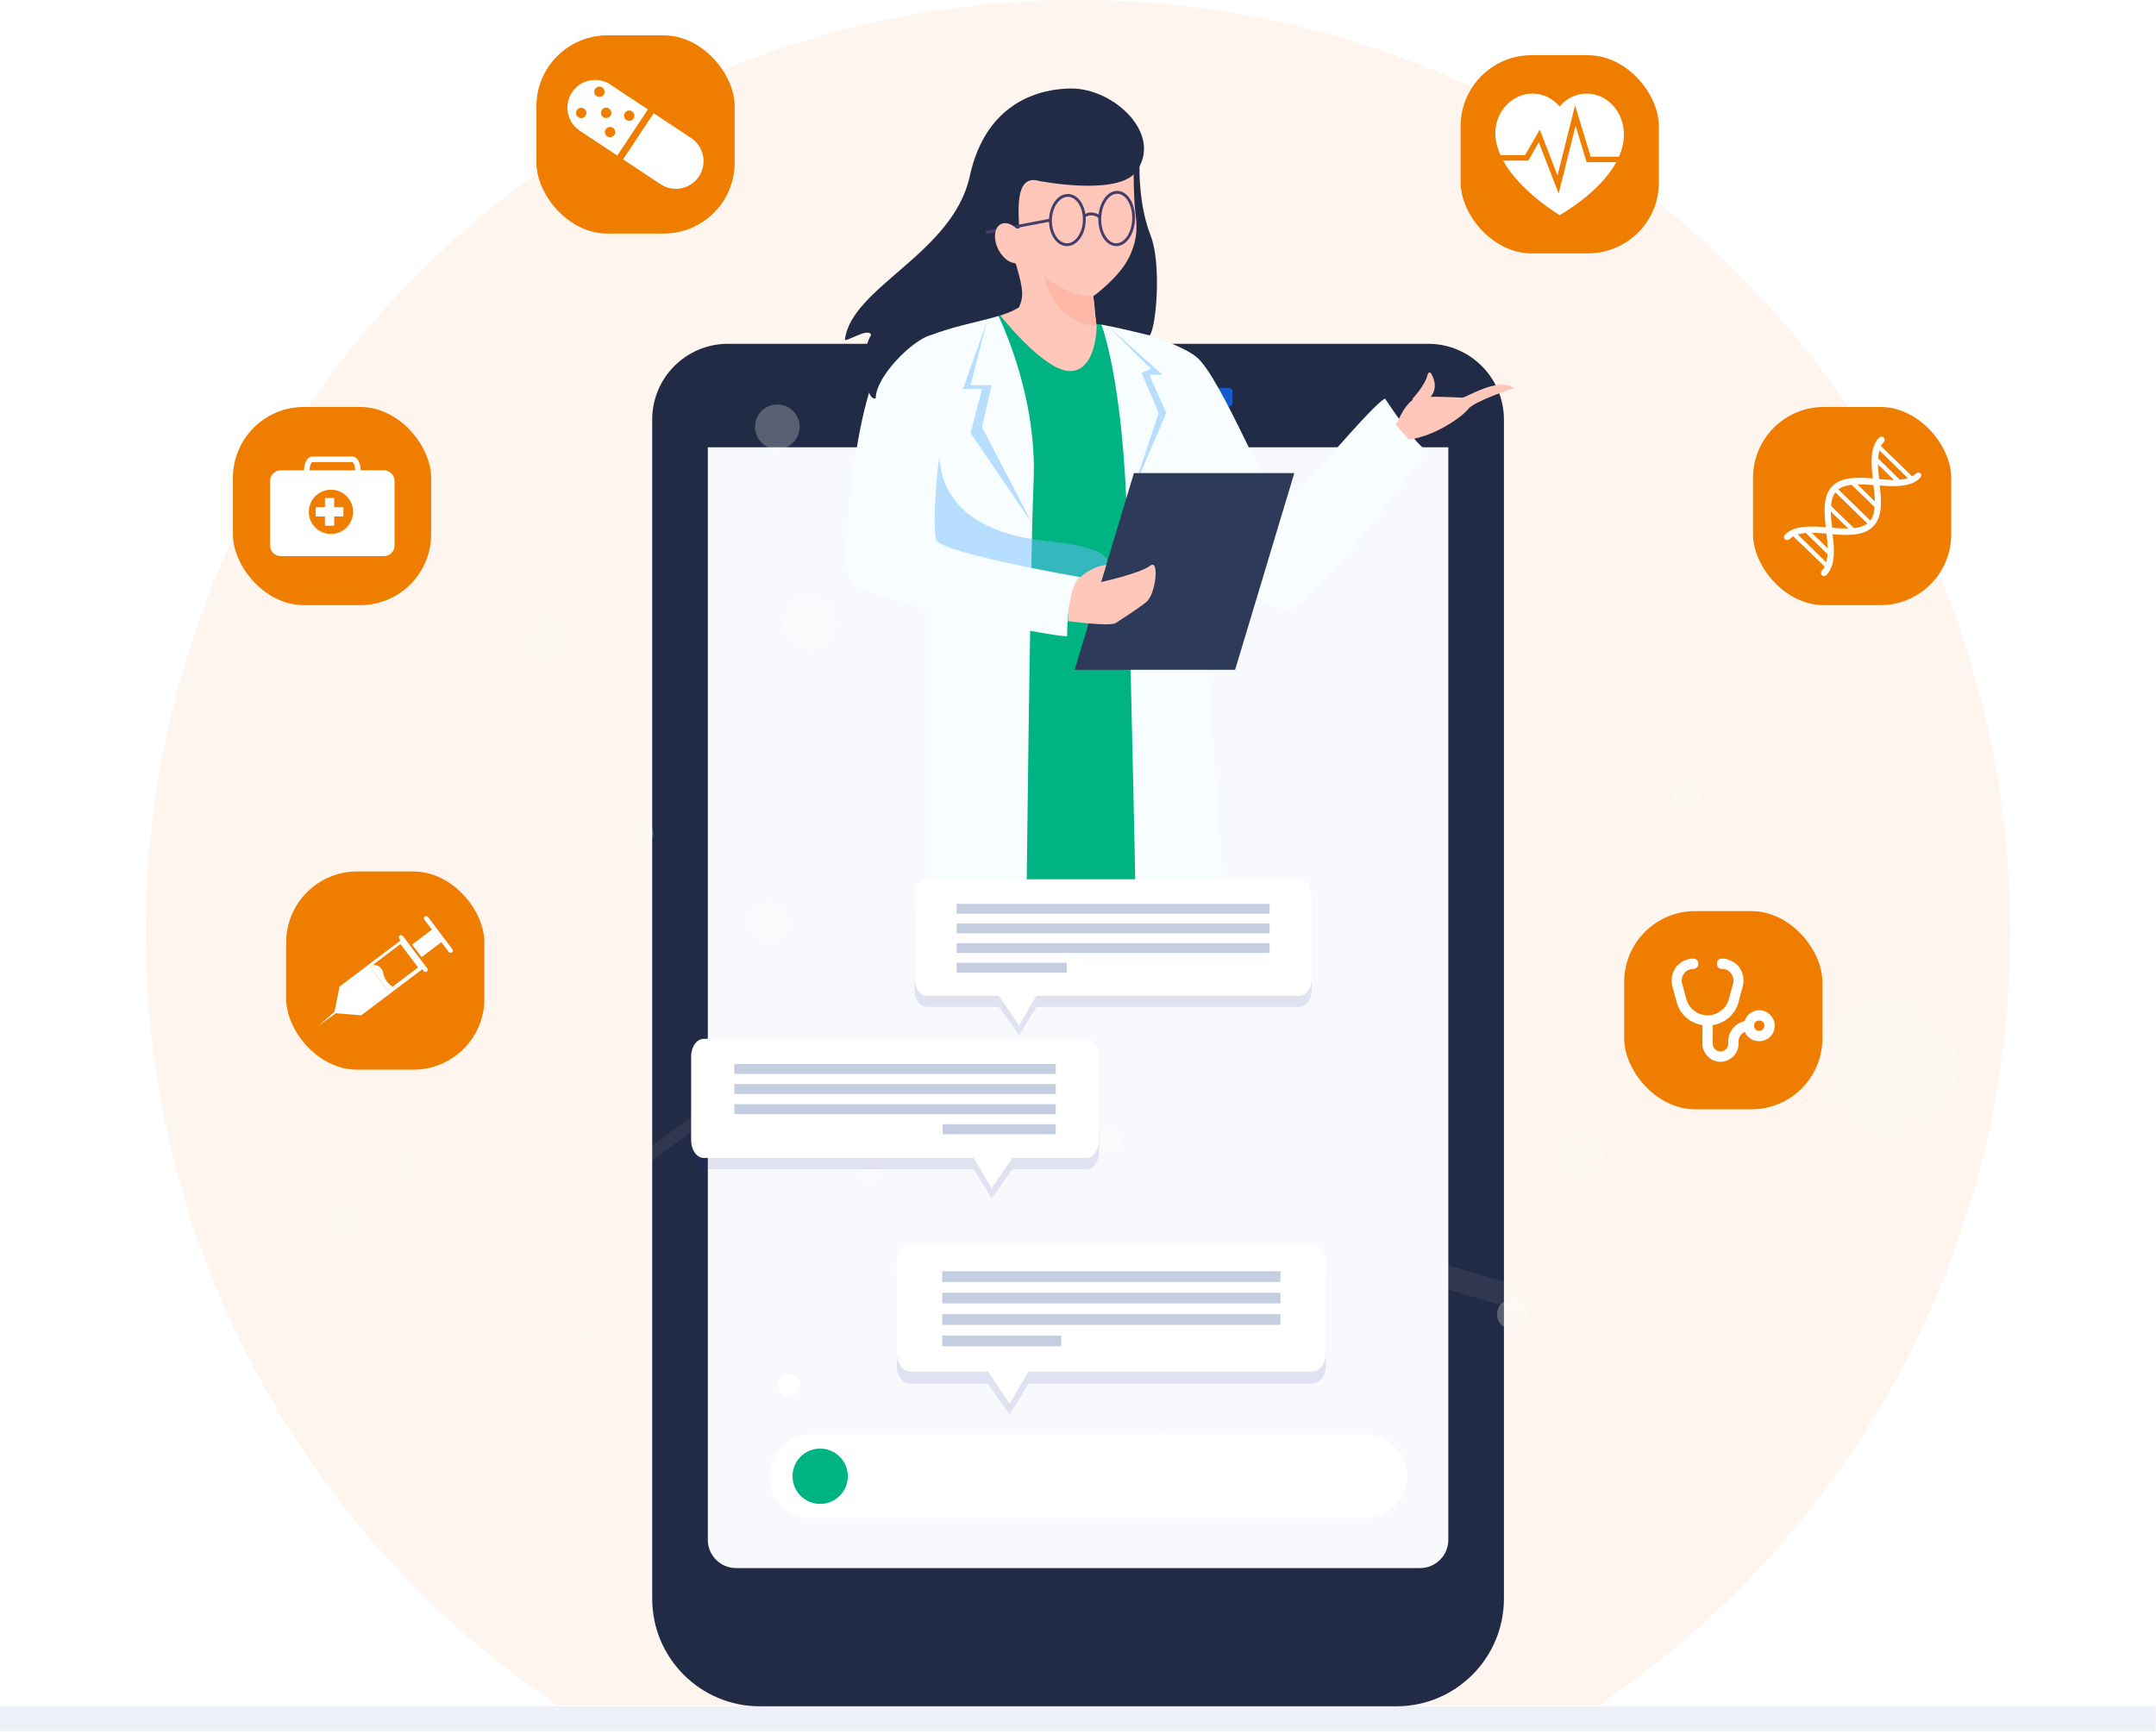 <svg width="608" height="489" viewBox="0 0 608 489" fill="none" xmlns="http://www.w3.org/2000/svg">
<path opacity="0.07" d="M566.9 262.897C566.9 349.447 525.077 426.228 460.538 474.13C457.303 476.534 454.008 478.864 450.661 481.117H157.351C154.004 478.864 150.71 476.534 147.474 474.13C82.935 426.228 41.112 349.447 41.112 262.897C41.112 117.703 158.812 0 304.006 0C449.201 0 566.9 117.703 566.9 262.897Z" fill="#EF7D00"/>
<path d="M402.739 96.968H205.297C193.492 96.968 183.922 106.538 183.922 118.342V450.894C183.922 467.673 197.524 481.275 214.303 481.275H393.733C410.512 481.275 424.114 467.673 424.114 450.894V118.342C424.114 106.538 414.544 96.968 402.739 96.968Z" fill="#222B45"/>
<path d="M408.429 126.153V434.317C408.429 438.713 404.865 442.276 400.47 442.276H207.566C203.171 442.276 199.607 438.713 199.607 434.317V126.153H408.429Z" fill="#F7F9FC"/>
<path d="M346.539 114.691H261.497C260.931 114.691 260.471 114.232 260.471 113.665V110.431C260.471 109.864 260.931 109.405 261.497 109.405H346.539C347.105 109.405 347.565 109.864 347.565 110.431V113.665C347.565 114.232 347.105 114.691 346.539 114.691Z" fill="#155BCD"/>
<g opacity="0.25">
<path opacity="0.25" d="M321.45 331.338L319.6 337.644L431.211 370.421L433.062 364.115L321.45 331.338Z" fill="white"/>
</g>
<path opacity="0.25" d="M309.412 158.011C310.179 159.573 309.548 161.46 307.986 162.227C306.425 162.995 304.539 162.363 303.772 160.801C303.005 159.239 303.636 157.352 305.198 156.585C306.75 155.809 308.636 156.45 309.412 158.011Z" fill="white"/>
<path opacity="0.25" d="M234.92 172.482C236.716 176.12 235.227 180.526 231.59 182.331C227.953 184.128 223.549 182.638 221.744 179.009C219.948 175.371 221.437 170.966 225.065 169.16C228.711 167.355 233.125 168.844 234.92 172.482Z" fill="white"/>
<path opacity="0.25" d="M484.46 279.854C486.256 283.493 484.766 287.898 481.138 289.703C477.501 291.5 473.097 290.01 471.292 286.372C469.496 282.734 470.985 278.329 474.622 276.523C478.25 274.727 482.655 276.216 484.46 279.854Z" fill="white"/>
<path opacity="0.25" d="M224.857 117.587C226.401 120.701 225.128 124.484 222.006 126.027C218.892 127.571 215.111 126.298 213.567 123.175C212.024 120.06 213.306 116.278 216.419 114.734C219.542 113.19 223.314 114.472 224.857 117.587Z" fill="white"/>
<path opacity="0.25" d="M430.121 368.838C431.15 370.914 430.302 373.433 428.217 374.462C426.141 375.491 423.623 374.643 422.594 372.557C421.566 370.481 422.414 367.962 424.499 366.933C426.574 365.904 429.092 366.753 430.121 368.838Z" fill="white"/>
<path opacity="0.25" d="M514.463 158.336C518.851 156.841 521.196 152.071 519.701 147.682C518.206 143.293 513.437 140.947 509.049 142.442C504.661 143.937 502.316 148.708 503.811 153.097C505.306 157.486 510.075 159.832 514.463 158.336Z" fill="white"/>
<path opacity="0.25" d="M296.254 99.649C297.283 101.725 296.435 104.244 294.35 105.273C292.274 106.302 289.756 105.454 288.728 103.368C287.699 101.292 288.547 98.773 290.632 97.744C292.708 96.715 295.226 97.564 296.254 99.649Z" fill="white"/>
<path d="M331.966 406.744C332.995 408.82 332.147 411.339 330.062 412.368C327.986 413.397 325.468 412.549 324.44 410.463C323.411 408.387 324.259 405.868 326.344 404.839C328.429 403.819 330.947 404.668 331.966 406.744Z" fill="white"/>
<path opacity="0.25" d="M315.973 320.397C316.74 321.958 316.109 323.845 314.547 324.613C312.986 325.38 311.1 324.748 310.333 323.186C309.566 321.624 310.197 319.738 311.759 318.97C313.32 318.203 315.206 318.844 315.973 320.397Z" fill="white"/>
<path opacity="0.25" d="M479.533 222.558C480.562 224.634 479.713 227.153 477.628 228.182C475.553 229.211 473.035 228.362 472.006 226.277C470.977 224.201 471.825 221.682 473.91 220.653C475.986 219.624 478.504 220.472 479.533 222.558Z" fill="white"/>
<path opacity="0.25" d="M451.898 322.915C453.441 326.03 452.168 329.812 449.046 331.356C445.932 332.9 442.151 331.627 440.607 328.503C439.064 325.389 440.346 321.606 443.459 320.063C446.573 318.519 450.354 319.792 451.898 322.915Z" fill="white"/>
<path opacity="0.25" d="M549.638 291.894C554.387 301.476 550.471 313.099 540.847 317.848C531.266 322.597 519.643 318.681 514.893 309.058C510.144 299.476 514.06 287.853 523.684 283.104C533.265 278.354 544.889 282.27 549.638 291.894Z" fill="white"/>
<g opacity="0.25">
<path opacity="0.25" d="M205.22 307.422L156.759 343.112L158.776 345.852L207.238 310.163L205.22 307.422Z" fill="white"/>
</g>
<path opacity="0.25" d="M217.855 254.849C220.815 255.417 222.755 258.288 222.186 261.249C221.618 264.21 218.748 266.151 215.788 265.582C212.828 265.013 210.887 262.143 211.456 259.182C212.024 256.212 214.894 254.28 217.855 254.849Z" fill="white"/>
<path opacity="0.25" d="M97.29 339.706C99.826 340.194 101.487 342.658 101 345.195C100.512 347.732 98.048 349.393 95.512 348.905C92.976 348.418 91.316 345.953 91.803 343.417C92.299 340.88 94.754 339.219 97.29 339.706Z" fill="white"/>
<path opacity="0.25" d="M246.03 327.104C247.726 327.429 248.828 329.072 248.503 330.76C248.178 332.458 246.535 333.559 244.848 333.234C243.151 332.909 242.05 331.266 242.375 329.578C242.7 327.89 244.333 326.779 246.03 327.104Z" fill="white"/>
<path opacity="0.25" d="M159.756 180.868C160.034 177.429 157.471 174.416 154.033 174.138C150.595 173.861 147.583 176.424 147.306 179.863C147.029 183.302 149.591 186.315 153.029 186.592C156.467 186.87 159.479 184.307 159.756 180.868Z" fill="white"/>
<path opacity="0.25" d="M115.882 325.804C117.579 326.129 118.68 327.772 118.355 329.46C118.03 331.158 116.387 332.259 114.7 331.934C113.003 331.609 111.902 329.966 112.227 328.278C112.552 326.581 114.194 325.479 115.882 325.804Z" fill="white"/>
<path d="M223.117 387.7C224.813 388.025 225.914 389.668 225.59 391.356C225.265 393.053 223.622 394.155 221.934 393.83C220.238 393.505 219.137 391.862 219.462 390.174C219.786 388.485 221.42 387.375 223.117 387.7Z" fill="white"/>
<path opacity="0.25" d="M165.953 372.873C167.225 373.117 168.055 374.345 167.812 375.617C167.568 376.89 166.341 377.721 165.068 377.477C163.796 377.233 162.965 376.006 163.209 374.733C163.453 373.451 164.68 372.62 165.953 372.873Z" fill="white"/>
<path opacity="0.25" d="M181.728 231.955C183.424 232.28 184.525 233.923 184.2 235.611C183.875 237.308 182.233 238.41 180.545 238.085C178.849 237.76 177.748 236.117 178.072 234.429C178.397 232.741 180.031 231.63 181.728 231.955Z" fill="white"/>
<path opacity="0.25" d="M228.666 293.531C231.202 294.019 232.872 296.483 232.376 299.02C231.888 301.556 229.424 303.218 226.888 302.73C224.352 302.243 222.692 299.778 223.179 297.241C223.666 294.696 226.13 293.035 228.666 293.531Z" fill="white"/>
<path opacity="0.25" d="M266.391 254.695C268.087 255.02 269.188 256.663 268.863 258.351C268.539 260.048 266.896 261.15 265.208 260.825C263.512 260.5 262.411 258.857 262.736 257.169C263.06 255.471 264.694 254.361 266.391 254.695Z" fill="white"/>
<path d="M304.377 373.843C304.377 376.609 302.136 378.859 299.362 378.859C296.597 378.859 294.347 376.619 294.347 373.843C294.347 371.077 296.587 368.827 299.362 368.827C302.136 368.827 304.377 371.068 304.377 373.843Z" stroke="white" stroke-width="0.486" stroke-miterlimit="10"/>
<path d="M384.969 428.238H228.784C222.255 428.238 216.959 422.94 216.959 416.41C216.959 409.879 222.255 404.582 228.784 404.582H384.969C391.498 404.582 396.794 409.879 396.794 416.41C396.794 422.94 391.498 428.238 384.969 428.238Z" fill="white"/>
<path d="M239.094 416.375C239.094 420.677 235.608 424.176 231.292 424.176C226.99 424.176 223.491 420.691 223.491 416.375C223.491 412.073 226.976 408.573 231.292 408.573C235.594 408.588 239.094 412.073 239.094 416.375Z" fill="#00B383"/>
<g filter="url(#filter0_dd)">
<path d="M334.31 223.21L331.075 256.073H281.53L275.604 211.898L310.617 206.513C310.606 206.513 340.225 203.821 334.31 223.21Z" fill="#00B383"/>
<path d="M304.147 80.982C304.147 80.982 329.457 88.527 330.542 96.061C331.617 103.607 330.542 208.121 330.542 208.121C330.542 208.121 280.997 212.431 275.603 208.121C270.22 203.811 263.751 89.059 268.602 85.292C273.454 81.525 291.221 78.832 291.221 78.832L304.147 80.982Z" fill="#00B383"/>
<path d="M280.988 79.907C280.988 79.907 292.563 102.266 291.488 127.583C290.414 152.9 289.328 259.574 289.328 259.574L262.401 253.115V104.426C262.401 104.426 266.699 89.713 280.988 79.907Z" fill="#F8FDFF"/>
<path opacity="0.47" d="M292.849 165.031L257.836 161.796L266.454 109.545C266.454 109.545 254.602 140.257 294.998 144.567C335.726 148.911 291.619 161.641 291.619 161.641" fill="#6FBCFF"/>
<path d="M310.428 83.098C310.428 83.098 316.808 98.487 317.883 140.513C318.957 182.538 320.574 259.574 320.574 259.574L345.884 257.425C345.884 257.425 336.724 107.119 330.809 95.806C324.883 84.483 310.428 83.098 310.428 83.098Z" fill="#F8FDFF"/>
<path d="M310.338 82.877C310.338 82.877 330.265 87.187 337.265 92.571C344.266 97.956 358.809 135.128 361.501 134.596C364.193 134.054 386.811 106.044 390.588 104.427C390.588 104.427 399.748 118.431 402.44 118.974C402.44 118.974 374.97 157.221 365.278 163.149C355.586 169.076 332.425 136.746 332.425 136.746L310.338 82.877Z" fill="#F8FDFF"/>
<path d="M398.321 104.482C398.321 104.482 401.976 100.637 402.641 97.502C402.74 97.037 403.349 96.937 403.593 97.347C404.568 99.042 405.642 102.122 402.707 104.693C398.398 108.46 398.321 104.482 398.321 104.482Z" fill="#FFC6BA"/>
<path d="M393.546 111.695C394.089 111.695 396.238 104.693 400.004 104.15C403.77 103.607 411.313 104.15 412.388 104.15C413.462 104.15 422.622 98.222 426.931 101.458C426.931 101.458 415.622 105.225 414.005 107.385C412.388 109.535 404.844 114.93 397.312 116.005" fill="#FFC6BA"/>
<path opacity="0.47" d="M278.273 82.821L273.71 100.648H279.636L276.944 112.503L291.111 139.715L273.71 114.121L276.944 101.723H271.561L278.273 82.821Z" fill="#6FBCFF"/>
<path opacity="0.47" d="M312.221 83.818L327.839 97.69H324.073L328.914 108.459L319.222 131.084L326.765 108.459L321.913 97.147L324.605 96.072L312.221 83.818Z" fill="#6FBCFF"/>
<path d="M365.001 125.433H319.764L303.061 180.92H348.309L365.001 125.433Z" fill="#2E3A59"/>
<path d="M301.722 158.029C301.722 158.029 305.543 152.124 311.979 151.304L310.516 156.168C310.516 156.168 321.648 153.72 324.34 151.559C327.032 149.41 325.957 159.636 323.266 161.797C320.574 163.946 316.265 166.649 314.648 167.724C313.031 168.799 301.179 167.181 301.179 167.181L301.722 158.029Z" fill="#FFC6BA"/>
<path d="M280.71 80.716C280.71 80.716 257.017 86.644 249.474 93.646C241.93 100.648 236.547 149.676 239.782 155.603C243.016 161.531 296.604 171.492 300.913 171.492C300.913 171.492 300.913 156.944 304.679 154.795C304.679 154.795 265.634 148.058 264.017 144.291C262.4 140.513 264.56 92.028 280.71 80.716Z" fill="#F8FDFF"/>
<path d="M324.472 58.411C321.343 50.414 321.141 40.591 321.43 36.679C320.706 37.259 319.084 38.505 318.389 38.853C317.52 39.287 320.127 51.457 320.127 57.541C320.127 62.409 310.568 68.552 305.788 71.015C305.788 71.305 305.006 80.716 305.354 83.15C307.439 82.454 318.746 85.297 324.25 86.601C326.072 84.148 327.6 66.408 324.472 58.411Z" fill="#222B45"/>
<path d="M319.693 40.591C319.693 40.997 319.693 47.545 320.127 51.456C320.562 55.368 321.12 58.845 318.451 64.495C315.782 70.145 308.31 75.562 308.31 75.562C308.31 75.562 308.719 80.19 309.265 84.053C309.265 84.053 309.254 96.657 301.716 96.657C294.178 96.657 281.457 80.19 281.457 80.19C281.457 80.19 290.527 70.991 282.87 59.959C275.2 48.926 302.02 26.351 318.451 40.142" fill="#FFC6BA"/>
<path d="M293.019 43.039C293.019 43.039 315.235 47.403 320.393 40.431C328.082 30.031 314.31 16.962 302.143 16.962C294.322 16.962 278.175 20.005 273.466 41.735C268.757 63.466 240.009 73.028 238.271 87.805C238.651 88.566 245.009 84.185 245.658 86.502C242.616 90.848 243.917 105.543 246.961 104.321C246.961 98.236 257.338 87.805 262.552 86.502C272.98 82.59 282.012 82.059 287.37 78.678C288.673 75.636 288.673 73.897 286.501 66.509C285.28 65.205 282.431 62.163 282.431 62.163V55.643L287.37 56.513C287.37 52.166 285.907 41.001 293.019 43.039Z" fill="#222B45"/>
<path d="M296.235 53.922C296.109 57.758 298.142 60.929 300.785 61.017C303.428 61.093 305.668 58.042 305.783 54.206C305.909 50.37 303.876 47.199 301.233 47.111C298.602 47.035 296.361 50.087 296.235 53.922Z" stroke="#453E6B" stroke-width="0.809" stroke-miterlimit="10"/>
<path d="M310.138 53.479C310.012 57.555 312.046 60.924 314.688 61.017C317.331 61.098 319.571 57.856 319.686 53.78C319.813 49.705 317.779 46.335 315.136 46.243C312.505 46.162 310.265 49.404 310.138 53.479Z" stroke="#453E6B" stroke-width="0.809" stroke-miterlimit="10"/>
<path d="M296.23 54.064L277.981 57.541" stroke="#453E6B" stroke-width="0.809" stroke-miterlimit="10"/>
<path d="M310.134 53.195C310.134 53.195 308.026 51.431 305.789 52.929" stroke="#453E6B" stroke-width="0.809" stroke-miterlimit="10"/>
<path d="M281.497 62.274C282.969 65.25 285.697 66.909 287.588 65.972C289.492 65.035 289.835 61.869 288.375 58.893C286.903 55.917 284.175 54.258 282.284 55.195C280.38 56.133 280.025 59.298 281.497 62.274Z" fill="#FFC6BA"/>
<path d="M308.31 75.562C303.209 75.898 296.702 71.938 294.413 69.838C297.159 81.264 305.53 84.12 309.127 83.7C308.964 82.3 308.702 77.914 308.31 75.562Z" fill="#FFB7A8"/>
</g>
<path d="M607.904 481.275H0V488.262H607.904V481.275Z" fill="#EDF1F7"/>
<rect x="411.907" y="15.565" width="55.899" height="55.899" rx="20" fill="#EF7D00"/>
<path d="M434.215 36.546L439.226 49.495L444.175 29.685L448.579 44.194H456.552C457.425 42.214 457.955 40.117 457.955 37.941C457.955 31.564 453.255 26.395 447.457 26.395C444.448 26.395 441.744 27.783 439.826 30.013C437.909 27.791 435.204 26.395 432.196 26.395C426.397 26.395 421.464 31.572 421.697 37.941C421.768 39.945 422.298 41.894 423.124 43.749H430.092L434.215 36.546Z" fill="white"/>
<path d="M444.324 35.493L439.546 54.602L433.95 40.132L430.996 45.301H423.903C428.736 54.142 439.834 60.667 439.834 60.667C439.834 60.667 450.98 54.547 455.796 45.745H447.433L444.324 35.493Z" fill="white"/>
<rect x="151.277" y="9.975" width="55.899" height="55.899" rx="20" fill="#EF7D00"/>
<path d="M186.284 51.962C189.874 54.344 194.724 53.361 197.106 49.762C199.487 46.171 198.505 41.32 194.906 38.937L184.337 31.938L175.714 44.954L186.284 51.962Z" fill="white"/>
<path d="M182.711 30.86L172.133 23.852C168.543 21.47 163.693 22.453 161.311 26.052C158.93 29.643 159.912 34.494 163.51 36.877L174.08 43.884L182.711 30.86ZM167.813 25.078C168.256 24.4 169.169 24.218 169.838 24.67C170.516 25.113 170.699 26.026 170.247 26.695C169.803 27.374 168.891 27.556 168.221 27.104C167.552 26.661 167.361 25.756 167.813 25.078ZM176.218 31.825C176.661 31.156 177.574 30.964 178.243 31.416C178.913 31.86 179.104 32.773 178.652 33.442C178.209 34.12 177.296 34.303 176.627 33.851C175.957 33.408 175.775 32.495 176.218 31.825ZM169.725 31.025C170.168 30.347 171.081 30.165 171.75 30.617C172.42 31.06 172.611 31.973 172.159 32.642C171.716 33.321 170.803 33.503 170.134 33.051C169.456 32.608 169.273 31.703 169.725 31.025ZM162.685 31.051C163.128 30.373 164.04 30.191 164.71 30.643C165.388 31.086 165.57 31.999 165.118 32.669C164.675 33.347 163.762 33.529 163.093 33.077C162.424 32.634 162.241 31.721 162.685 31.051ZM170.82 36.442C171.264 35.773 172.176 35.581 172.846 36.033C173.524 36.477 173.706 37.39 173.254 38.059C172.811 38.729 171.898 38.92 171.229 38.468C170.56 38.024 170.377 37.111 170.82 36.442Z" fill="white"/>
<rect x="65.682" y="114.785" width="55.899" height="55.899" rx="20" fill="#EF7D00"/>
<path d="M96.838 143.069H94.239V140.469H91.64V143.069H89.04V145.669H91.64V148.277H94.239V145.669H96.838V143.069Z" fill="white"/>
<path d="M108.264 132.66H79.176C77.516 132.66 76.162 134.014 76.162 135.675V153.838C76.162 155.5 77.516 156.854 79.176 156.854H108.264C109.924 156.854 111.278 155.5 111.278 153.838V135.675C111.278 134.014 109.924 132.66 108.264 132.66ZM93.328 150.616C89.88 150.616 87.082 147.817 87.082 144.369C87.082 140.92 89.88 138.122 93.328 138.122C96.775 138.122 99.573 140.92 99.573 144.369C99.573 147.817 96.775 150.616 93.328 150.616Z" fill="white"/>
<path d="M101.721 134.222H100.159V132.741C100.159 131.18 99.546 130.322 99.347 130.322H88.102C87.894 130.322 87.29 131.18 87.29 132.741V134.222H85.728V132.741C85.728 130.475 86.748 128.76 88.102 128.76H99.347C100.701 128.76 101.721 130.475 101.721 132.741V134.222V134.222Z" fill="white"/>
<rect x="494.358" y="114.785" width="55.899" height="55.899" rx="20" fill="#EF7D00"/>
<path d="M541.611 133.537C541.242 133.23 540.689 133.23 540.321 133.537C540.014 133.844 539.645 134.151 539.215 134.336L530.43 125.797C530.615 125.367 530.922 124.998 531.229 124.691C531.597 124.322 531.536 123.769 531.229 123.401C530.86 123.094 530.307 123.094 529.939 123.401C527.174 126.227 527.666 131.203 528.157 134.95C526.744 134.827 525.27 134.704 523.857 134.766C520.478 134.827 518.205 135.564 516.669 137.162C514.151 139.803 514.335 144.104 514.888 148.711C513.475 148.588 512 148.465 510.526 148.527C507.147 148.527 504.874 149.264 503.339 150.861C503.154 151.045 503.093 151.291 503.093 151.475C503.093 151.66 503.216 151.967 503.339 152.09C503.707 152.397 504.26 152.397 504.629 152.09C504.936 151.783 505.304 151.475 505.734 151.291L514.581 159.83C514.396 160.26 514.089 160.629 513.782 160.936C513.413 161.305 513.475 161.858 513.782 162.226C513.966 162.41 514.212 162.472 514.396 162.472C514.642 162.472 514.888 162.349 515.011 162.226C517.775 159.4 517.284 154.424 516.792 150.677C518.205 150.8 519.68 150.923 521.093 150.861C524.471 150.8 526.744 150.062 528.28 148.465C531.045 145.639 530.553 140.663 530.062 136.916C531.475 137.039 532.949 137.162 534.423 137.1C537.802 137.039 540.075 136.302 541.55 134.704C541.734 134.52 541.795 134.274 541.795 134.09C541.918 133.906 541.795 133.66 541.611 133.537ZM526.621 147.667C525.7 148.342 524.471 148.772 522.813 148.957L516.362 142.691C516.485 141.216 516.792 139.865 517.591 138.882L526.621 147.667ZM521.215 149.08C519.741 149.08 518.205 149.018 516.669 148.834C516.485 147.359 516.301 145.824 516.301 144.288L521.215 149.08ZM518.389 138.022C519.311 137.346 520.54 136.916 522.137 136.732L528.649 142.998C528.526 144.472 528.219 145.824 527.42 146.807L518.389 138.022ZM523.796 136.609C525.27 136.609 526.806 136.67 528.342 136.855C528.526 138.329 528.71 139.865 528.71 141.401L523.796 136.609ZM529.939 135.134C529.754 133.783 529.632 132.37 529.57 130.957L534.116 135.38C532.826 135.38 531.413 135.257 529.939 135.134ZM515.072 150.493C515.256 151.844 515.379 153.257 515.441 154.67L510.895 150.247C512.185 150.308 513.598 150.37 515.072 150.493ZM538.048 134.889C537.372 135.073 536.635 135.196 535.775 135.319L529.632 129.298C529.693 128.5 529.816 127.762 530 127.025L538.048 134.889ZM506.963 150.738C507.639 150.554 508.376 150.431 509.236 150.308L515.379 156.329C515.318 157.127 515.195 157.864 515.011 158.602L506.963 150.738Z" fill="white"/>
<rect x="80.705" y="245.799" width="55.899" height="55.899" rx="20" fill="#EF7D00"/>
<path d="M89.788 289.331L95.068 284.745L95.456 285.25L89.788 289.331Z" fill="white"/>
<path d="M110.725 278.29L109.299 279.365L104.327 272.774L105.148 272.152L112.936 266.266L117.909 272.856L111.168 277.956L111.98 278.733L119.597 272.982L113.478 264.875L95.753 278.263L94.255 285.756L101.872 286.37L111.89 278.805C111.583 278.724 111.168 278.561 110.725 278.29Z" fill="white"/>
<path d="M108.262 275.149L105.157 272.152L104.336 272.775L109.309 279.365L110.735 278.29C109.778 277.722 108.704 276.701 108.262 275.149Z" fill="white"/>
<path d="M110.726 278.29C111.168 278.561 111.583 278.723 111.89 278.805L111.98 278.741L111.168 277.965L110.726 278.29Z" fill="white"/>
<path d="M108.144 274.67C107.63 271.881 105.157 272.161 105.157 272.161L108.262 275.158C108.217 274.995 108.172 274.833 108.144 274.67Z" fill="white"/>
<path d="M119.471 273.876L112.585 264.758C112.378 264.478 112.432 264.081 112.712 263.874C112.991 263.666 113.389 263.72 113.605 264L120.491 273.118C120.699 273.398 120.645 273.795 120.365 274.011C120.076 274.21 119.679 274.156 119.471 273.876Z" fill="white"/>
<path d="M126.565 268.514L119.679 259.396C119.471 259.116 119.525 258.719 119.805 258.502C120.085 258.295 120.482 258.349 120.698 258.629L127.584 267.746C127.792 268.026 127.738 268.423 127.458 268.64C127.169 268.857 126.772 268.794 126.565 268.514Z" fill="white"/>
<path d="M124.966 265.366L122.291 261.821L116.211 266.412L118.887 269.957L124.966 265.366Z" fill="white"/>
<rect x="458.024" y="256.979" width="55.899" height="55.899" rx="20" fill="#EF7D00"/>
<path d="M496.105 284.928C494.213 284.928 492.466 286.239 492.029 287.985C489.409 288.568 487.371 290.897 487.371 293.663V294.391C487.371 295.555 486.352 296.574 485.188 296.574C484.023 296.574 483.004 295.555 483.004 294.391V289.15C486.498 288.568 489.409 286.093 490.282 282.599L491.593 277.65C491.884 275.903 491.447 274.011 490.282 272.555C489.118 271.245 487.371 270.371 485.624 270.371C484.751 270.371 484.169 270.954 484.169 271.827C484.169 272.7 484.751 273.283 485.624 273.283C486.643 273.283 487.517 273.719 488.099 274.447C488.681 275.175 488.972 276.194 488.827 277.068L487.517 281.871C486.789 284.492 484.314 286.384 481.548 286.384C478.782 286.384 476.308 284.492 475.58 281.871L474.27 277.068C474.124 276.194 474.415 275.175 474.998 274.447C475.58 273.719 476.599 273.283 477.472 273.283C478.346 273.283 478.928 272.7 478.928 271.827C478.928 270.954 478.346 270.371 477.472 270.371C475.725 270.371 473.979 271.245 472.814 272.555C471.649 274.011 471.213 275.757 471.504 277.795L472.814 282.599C473.687 286.093 476.599 288.568 480.093 289.15V294.391C480.093 297.156 482.422 299.486 485.188 299.486C487.953 299.486 490.282 297.156 490.282 294.391V293.663C490.282 292.498 491.01 291.479 492.029 291.042C492.757 292.644 494.213 293.663 496.105 293.663C498.58 293.663 500.472 291.77 500.472 289.296C500.472 286.821 498.434 284.928 496.105 284.928ZM496.105 290.751C495.232 290.751 494.65 290.169 494.65 289.296C494.65 288.422 495.232 287.84 496.105 287.84C496.979 287.84 497.561 288.422 497.561 289.296C497.561 290.169 496.833 290.751 496.105 290.751Z" fill="white"/>
<path opacity="0.11" d="M256.662 355.913H370.146C372.214 355.913 373.904 358.183 373.904 360.993V385.173C373.904 387.969 372.224 390.253 370.146 390.253H290.015L284.772 399L278.607 390.253H256.662C254.593 390.253 252.904 387.983 252.904 385.173V360.993C252.904 358.183 254.583 355.913 256.662 355.913Z" fill="#2A229E"/>
<path d="M256.662 351H370.146C372.214 351 373.904 353.369 373.904 356.302V381.543C373.904 384.461 372.224 386.845 370.146 386.845H290.015L284.772 395.976L278.607 386.845H256.662C254.593 386.845 252.904 384.476 252.904 381.543V356.302C252.904 353.369 254.583 351 256.662 351Z" fill="white"/>
<path d="M361.088 361.583H265.72V358.559H361.088V361.583Z" fill="#C5CEE0"/>
<path d="M361.088 367.63H265.72V364.606H361.088V367.63Z" fill="#C5CEE0"/>
<path d="M361.088 373.677H265.72V370.654H361.088V373.677Z" fill="#C5CEE0"/>
<path d="M299.268 379.724H265.72V376.701H299.268V379.724Z" fill="#C5CEE0"/>
<path opacity="0.11" d="M306.332 297.606H198.476C196.51 297.606 194.904 299.734 194.904 302.368V325.037C194.904 327.658 196.5 329.799 198.476 329.799H274.633L279.616 338L285.475 329.799H306.332C308.298 329.799 309.904 327.671 309.904 325.037V302.368C309.904 299.734 308.308 297.606 306.332 297.606Z" fill="#2A229E"/>
<path d="M306.332 293H198.476C196.51 293 194.904 295.221 194.904 297.971V321.634C194.904 324.37 196.5 326.605 198.476 326.605H274.633L279.616 335.165L285.475 326.605H306.332C308.298 326.605 309.904 324.384 309.904 321.634V297.971C309.904 295.221 308.308 293 306.332 293Z" fill="white"/>
<path d="M207.085 302.921H297.723V300.086H207.085V302.921Z" fill="#C5CEE0"/>
<path d="M207.085 308.591H297.723V305.756H207.085V308.591Z" fill="#C5CEE0"/>
<path d="M207.085 314.26H297.723V311.425H207.085V314.26Z" fill="#C5CEE0"/>
<path d="M265.838 319.929H297.723V317.095H265.838V319.929Z" fill="#C5CEE0"/>
<path opacity="0.11" d="M261.382 252.504H366.425C368.34 252.504 369.904 254.585 369.904 257.16V279.325C369.904 281.888 368.349 283.981 366.425 283.981H292.255L287.401 292L281.695 283.981H261.382C259.468 283.981 257.904 281.901 257.904 279.325V257.16C257.904 254.585 259.458 252.504 261.382 252.504Z" fill="#2A229E"/>
<path d="M261.382 248H366.425C368.34 248 369.904 250.172 369.904 252.86V275.998C369.904 278.673 368.349 280.858 366.425 280.858H292.255L287.401 289.228L281.695 280.858H261.382C259.468 280.858 257.904 278.686 257.904 275.998V252.86C257.904 250.172 259.458 248 261.382 248Z" fill="white"/>
<path d="M358.041 257.701H269.767V254.929H358.041V257.701Z" fill="#C5CEE0"/>
<path d="M358.041 263.244H269.767V260.472H358.041V263.244Z" fill="#C5CEE0"/>
<path d="M358.041 268.787H269.767V266.016H358.041V268.787Z" fill="#C5CEE0"/>
<path d="M300.82 274.331H269.767V271.559H300.82V274.331Z" fill="#C5CEE0"/>
<defs>
<filter id="filter0_dd" x="228.271" y="14.962" width="208.66" height="262.613" filterUnits="userSpaceOnUse" color-interpolation-filters="sRGB">
<feFlood flood-opacity="0" result="BackgroundImageFix"/>
<feColorMatrix in="SourceAlpha" type="matrix" values="0 0 0 0 0 0 0 0 0 0 0 0 0 0 0 0 0 0 127 0"/>
<feOffset dy="8"/>
<feGaussianBlur stdDeviation="5"/>
<feColorMatrix type="matrix" values="0 0 0 0 0.263 0 0 0 0 0.353 0 0 0 0 0.435 0 0 0 0.301 0"/>
<feBlend mode="normal" in2="BackgroundImageFix" result="effect1_dropShadow"/>
<feColorMatrix in="SourceAlpha" type="matrix" values="0 0 0 0 0 0 0 0 0 0 0 0 0 0 0 0 0 0 127 0"/>
<feOffset/>
<feGaussianBlur stdDeviation="0.5"/>
<feColorMatrix type="matrix" values="0 0 0 0 0.263 0 0 0 0 0.353 0 0 0 0 0.435 0 0 0 0.47 0"/>
<feBlend mode="normal" in2="effect1_dropShadow" result="effect2_dropShadow"/>
<feBlend mode="normal" in="SourceGraphic" in2="effect2_dropShadow" result="shape"/>
</filter>
</defs>
</svg>
